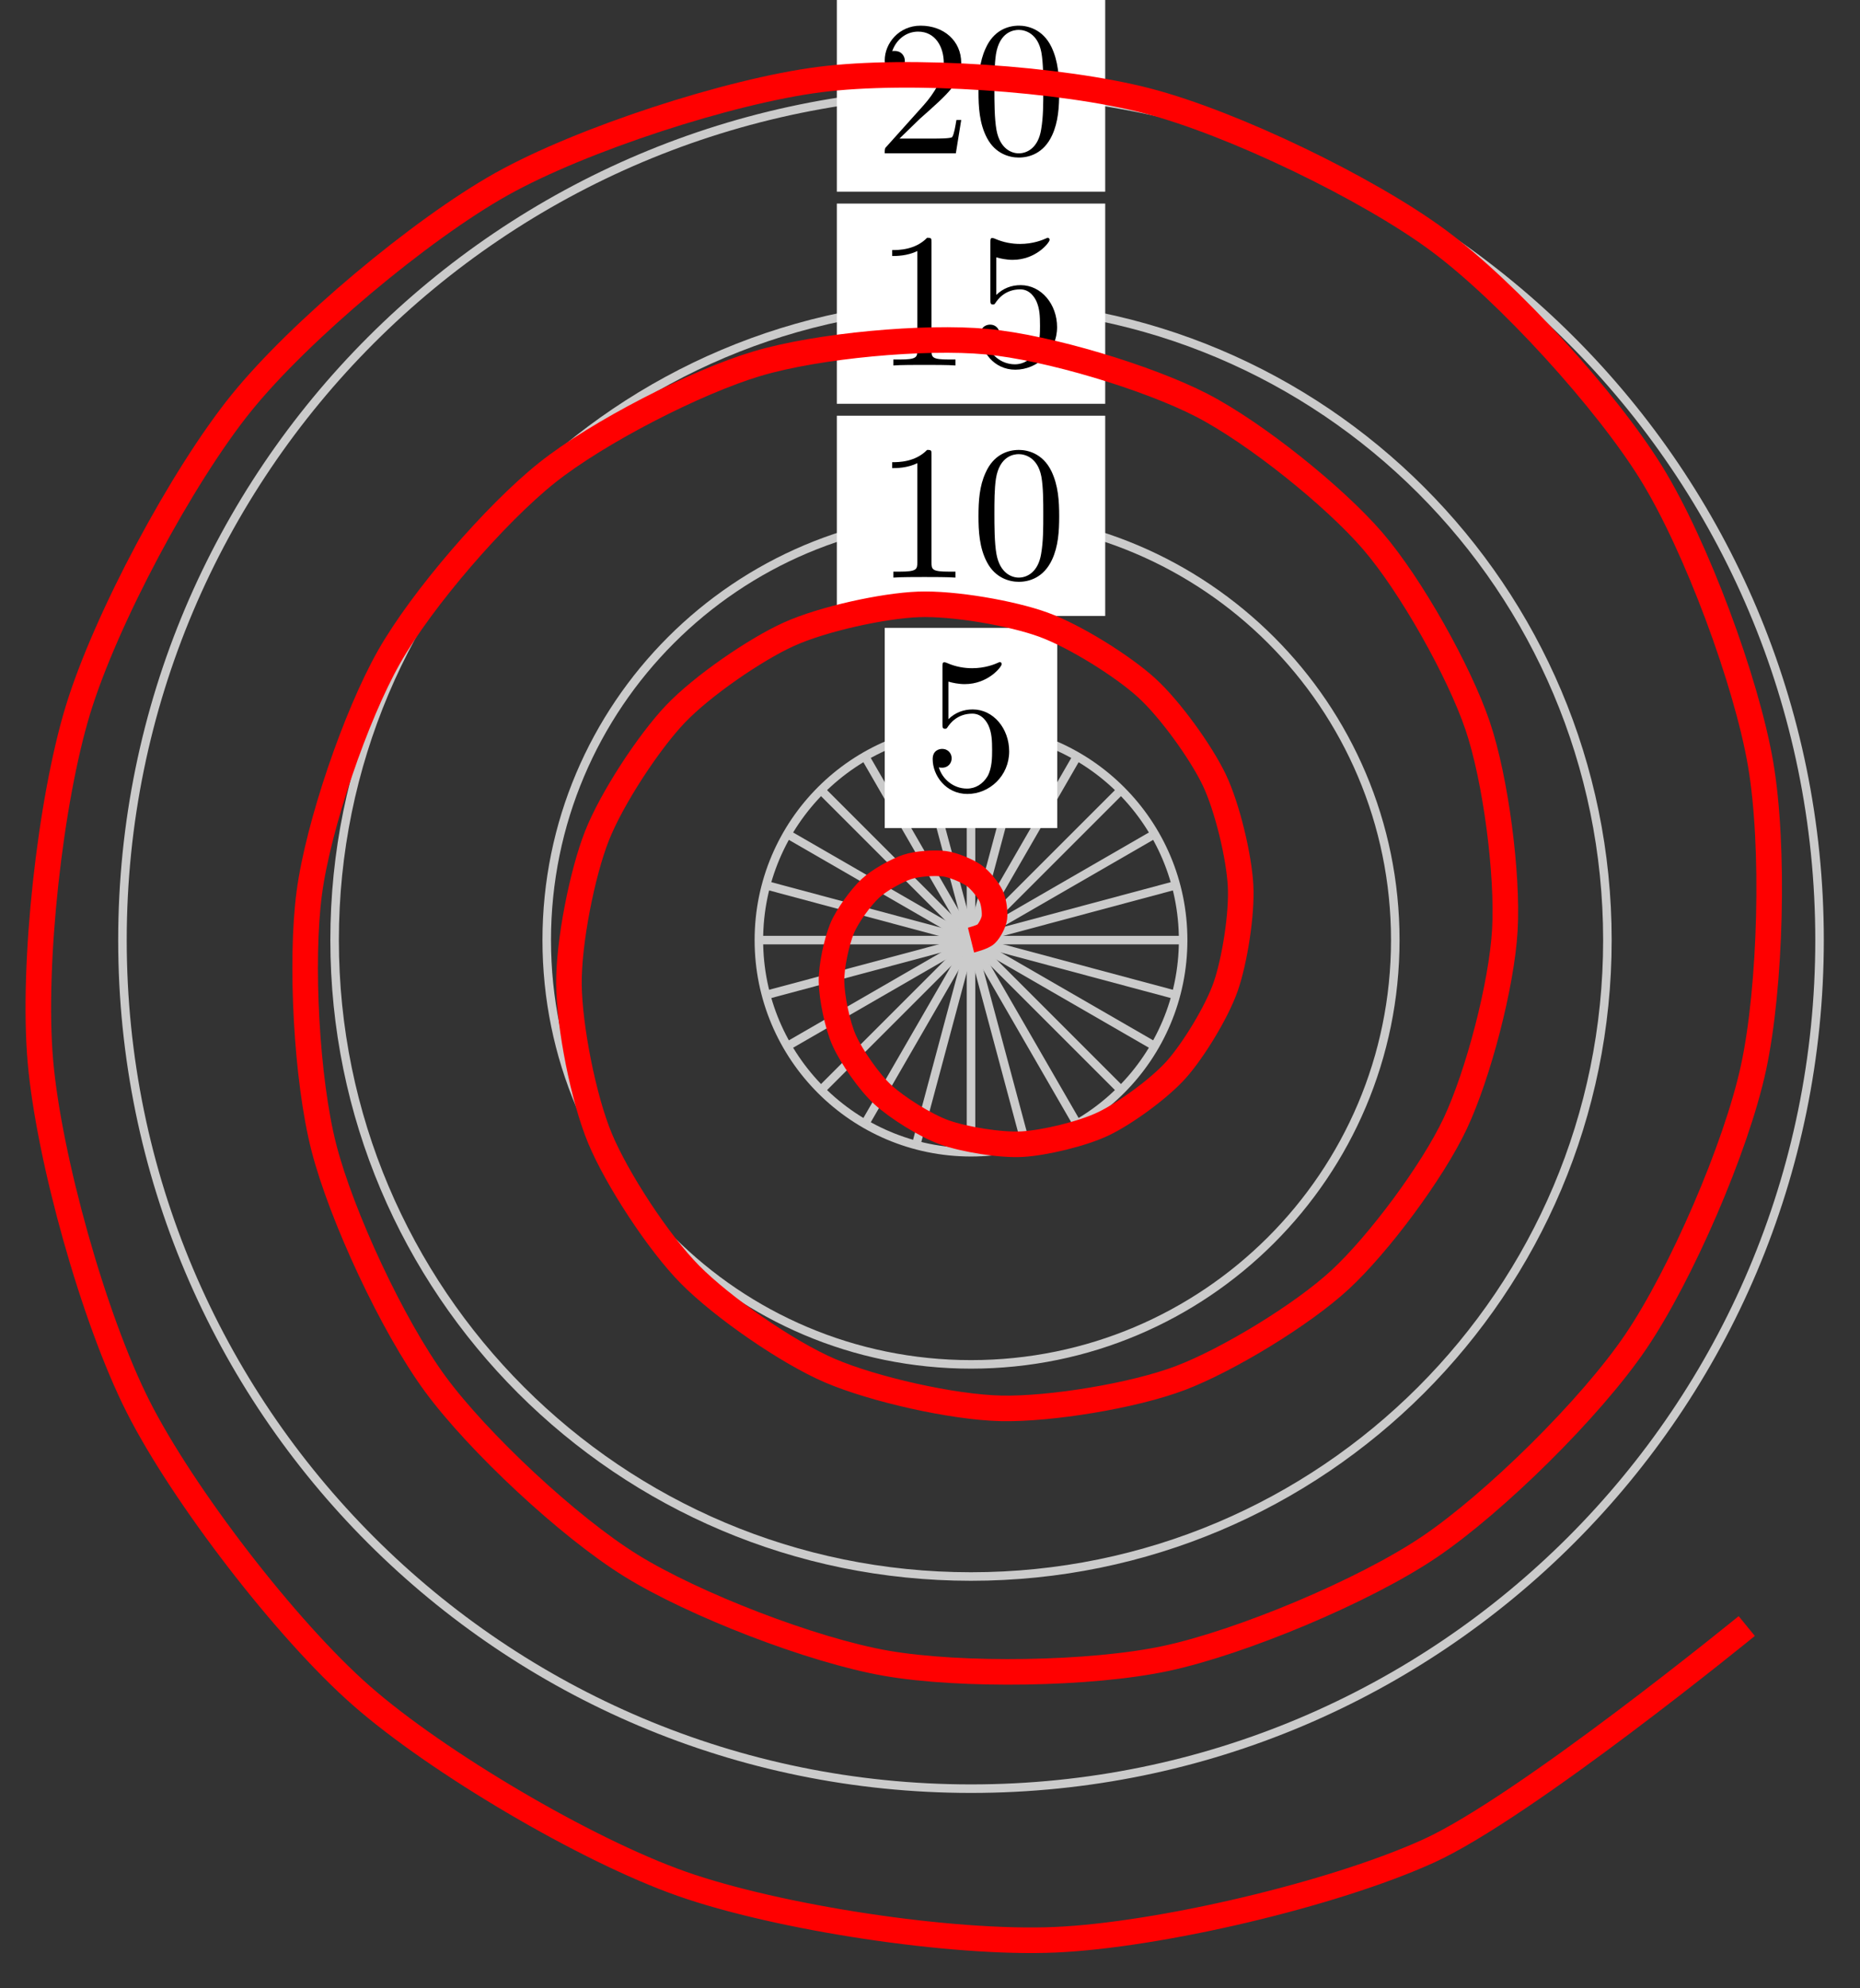 <svg xmlns="http://www.w3.org/2000/svg" xmlns:xlink="http://www.w3.org/1999/xlink" version="1.1" width="87pt" height="93pt" viewBox="0 0 87 93">
<rect x="0" y="0" width="87" height="93" fill="#333333" stroke="none"/>
<defs>
<path id="font_1_4" d="M.449 .2C.449 .319 .367 .419 .259 .419 .211 .419 .168 .403 .132 .368V.564C.152 .558 .185 .551 .217 .551 .34 .551 .41 .642 .41 .655 .41 .661 .407 .666 .4 .666 .399 .666 .397 .666 .392 .663 .372 .654 .323 .634 .256 .634 .216 .634 .17 .641 .123 .662 .115 .665 .113 .665 .111 .665 .101 .665 .101 .657 .101 .641V.344C.101 .326 .101 .318 .115 .318 .122 .318 .124 .321 .128 .327 .139 .343 .176 .397 .257 .397 .309 .397 .334 .351 .342 .333 .358 .296 .36 .257 .36 .207 .36 .172 .36 .112 .336 .07 .312 .031 .275 .006 .229 .006 .156 .006 .099 .058 .082 .117 .085 .116 .088 .115 .099 .115 .132 .115 .149 .14 .149 .164 .149 .188 .132 .213 .099 .213 .085 .213 .05 .206 .05 .16 .05 .074 .119-.022 .231-.022 .347-.022 .449 .073 .449 .2Z"/>
<path id="font_1_2" d="M.294 .64C.294 .664 .294 .666 .271 .666 .209 .602 .121 .602 .089 .602V.571C.109 .571 .168 .571 .22 .597V.079C.22 .043 .217 .031 .127 .031H.095V0C.13 .003 .217 .003 .257 .003 .297 .003 .384 .003 .419 0V.031H.387C.297 .031 .294 .042 .294 .079V.64Z"/>
<path id="font_1_1" d="M.46 .32C.46 .4 .455 .48 .42 .554 .374 .65 .292 .666 .25 .666 .19 .666 .117 .64 .076 .547 .044 .478 .039 .4 .039 .32 .039 .245 .043 .155 .084 .079 .127-.002 .2-.022 .249-.022 .303-.022 .379-.001 .423 .094 .455 .163 .46 .241 .46 .32M.249-0C.21-0 .151 .025 .133 .121 .122 .181 .122 .273 .122 .332 .122 .396 .122 .462 .13 .516 .149 .635 .224 .644 .249 .644 .282 .644 .348 .626 .367 .527 .377 .471 .377 .395 .377 .332 .377 .257 .377 .189 .366 .125 .351 .03 .294-0 .249-0Z"/>
<path id="font_1_3" d="M.127 .077 .233 .18C.389 .318 .449 .372 .449 .472 .449 .586 .359 .666 .237 .666 .124 .666 .05 .574 .05 .485 .05 .429 .1 .429 .103 .429 .12 .429 .155 .441 .155 .482 .155 .508 .137 .534 .102 .534 .094 .534 .092 .534 .089 .533 .112 .598 .166 .635 .224 .635 .315 .635 .358 .554 .358 .472 .358 .392 .308 .313 .253 .251L.061 .037C.05 .026 .05 .024 .05 0H.421L.449 .174H.424C.419 .144 .412 .1 .402 .085 .395 .077 .329 .077 .307 .077H.127Z"/>
</defs>
<path transform="matrix(1,0,0,-1,45.418,43.972)" stroke-width=".399" stroke-linecap="butt" stroke-miterlimit="10" stroke-linejoin="miter" fill="none" stroke="#cbcbcb" d="M0 0H9.922"/>
<path transform="matrix(1,0,0,-1,45.418,43.972)" stroke-width=".399" stroke-linecap="butt" stroke-miterlimit="10" stroke-linejoin="miter" fill="none" stroke="#cbcbcb" d="M0 0 9.584 2.568"/>
<path transform="matrix(1,0,0,-1,45.418,43.972)" stroke-width=".399" stroke-linecap="butt" stroke-miterlimit="10" stroke-linejoin="miter" fill="none" stroke="#cbcbcb" d="M0 0 8.593 4.961"/>
<path transform="matrix(1,0,0,-1,45.418,43.972)" stroke-width=".399" stroke-linecap="butt" stroke-miterlimit="10" stroke-linejoin="miter" fill="none" stroke="#cbcbcb" d="M0 0 7.016 7.016"/>
<path transform="matrix(1,0,0,-1,45.418,43.972)" stroke-width=".399" stroke-linecap="butt" stroke-miterlimit="10" stroke-linejoin="miter" fill="none" stroke="#cbcbcb" d="M0 0 4.961 8.593"/>
<path transform="matrix(1,0,0,-1,45.418,43.972)" stroke-width=".399" stroke-linecap="butt" stroke-miterlimit="10" stroke-linejoin="miter" fill="none" stroke="#cbcbcb" d="M0 0 2.568 9.584"/>
<path transform="matrix(1,0,0,-1,45.418,43.972)" stroke-width=".399" stroke-linecap="butt" stroke-miterlimit="10" stroke-linejoin="miter" fill="none" stroke="#cbcbcb" d="M0 0V9.922"/>
<path transform="matrix(1,0,0,-1,45.418,43.972)" stroke-width=".399" stroke-linecap="butt" stroke-miterlimit="10" stroke-linejoin="miter" fill="none" stroke="#cbcbcb" d="M0 0-2.568 9.584"/>
<path transform="matrix(1,0,0,-1,45.418,43.972)" stroke-width=".399" stroke-linecap="butt" stroke-miterlimit="10" stroke-linejoin="miter" fill="none" stroke="#cbcbcb" d="M0 0-4.961 8.593"/>
<path transform="matrix(1,0,0,-1,45.418,43.972)" stroke-width=".399" stroke-linecap="butt" stroke-miterlimit="10" stroke-linejoin="miter" fill="none" stroke="#cbcbcb" d="M0 0-7.016 7.016"/>
<path transform="matrix(1,0,0,-1,45.418,43.972)" stroke-width=".399" stroke-linecap="butt" stroke-miterlimit="10" stroke-linejoin="miter" fill="none" stroke="#cbcbcb" d="M0 0-8.593 4.961"/>
<path transform="matrix(1,0,0,-1,45.418,43.972)" stroke-width=".399" stroke-linecap="butt" stroke-miterlimit="10" stroke-linejoin="miter" fill="none" stroke="#cbcbcb" d="M0 0-9.584 2.568"/>
<path transform="matrix(1,0,0,-1,45.418,43.972)" stroke-width=".399" stroke-linecap="butt" stroke-miterlimit="10" stroke-linejoin="miter" fill="none" stroke="#cbcbcb" d="M0 0H-9.922"/>
<path transform="matrix(1,0,0,-1,45.418,43.972)" stroke-width=".399" stroke-linecap="butt" stroke-miterlimit="10" stroke-linejoin="miter" fill="none" stroke="#cbcbcb" d="M0 0-9.584-2.568"/>
<path transform="matrix(1,0,0,-1,45.418,43.972)" stroke-width=".399" stroke-linecap="butt" stroke-miterlimit="10" stroke-linejoin="miter" fill="none" stroke="#cbcbcb" d="M0 0-8.593-4.961"/>
<path transform="matrix(1,0,0,-1,45.418,43.972)" stroke-width=".399" stroke-linecap="butt" stroke-miterlimit="10" stroke-linejoin="miter" fill="none" stroke="#cbcbcb" d="M0 0-7.016-7.016"/>
<path transform="matrix(1,0,0,-1,45.418,43.972)" stroke-width=".399" stroke-linecap="butt" stroke-miterlimit="10" stroke-linejoin="miter" fill="none" stroke="#cbcbcb" d="M0 0-4.961-8.593"/>
<path transform="matrix(1,0,0,-1,45.418,43.972)" stroke-width=".399" stroke-linecap="butt" stroke-miterlimit="10" stroke-linejoin="miter" fill="none" stroke="#cbcbcb" d="M0 0-2.568-9.584"/>
<path transform="matrix(1,0,0,-1,45.418,43.972)" stroke-width=".399" stroke-linecap="butt" stroke-miterlimit="10" stroke-linejoin="miter" fill="none" stroke="#cbcbcb" d="M0 0V-9.922"/>
<path transform="matrix(1,0,0,-1,45.418,43.972)" stroke-width=".399" stroke-linecap="butt" stroke-miterlimit="10" stroke-linejoin="miter" fill="none" stroke="#cbcbcb" d="M0 0 2.568-9.584"/>
<path transform="matrix(1,0,0,-1,45.418,43.972)" stroke-width=".399" stroke-linecap="butt" stroke-miterlimit="10" stroke-linejoin="miter" fill="none" stroke="#cbcbcb" d="M0 0 4.961-8.593"/>
<path transform="matrix(1,0,0,-1,45.418,43.972)" stroke-width=".399" stroke-linecap="butt" stroke-miterlimit="10" stroke-linejoin="miter" fill="none" stroke="#cbcbcb" d="M0 0 7.016-7.016"/>
<path transform="matrix(1,0,0,-1,45.418,43.972)" stroke-width=".399" stroke-linecap="butt" stroke-miterlimit="10" stroke-linejoin="miter" fill="none" stroke="#cbcbcb" d="M0 0 8.593-4.961"/>
<path transform="matrix(1,0,0,-1,45.418,43.972)" stroke-width=".399" stroke-linecap="butt" stroke-miterlimit="10" stroke-linejoin="miter" fill="none" stroke="#cbcbcb" d="M0 0 9.584-2.568"/>
<path transform="matrix(1,0,0,-1,45.418,43.972)" stroke-width=".399" stroke-linecap="butt" stroke-miterlimit="10" stroke-linejoin="miter" fill="none" stroke="#cbcbcb" d="M9.922 0C9.922 5.48 5.48 9.922 0 9.922-5.48 9.922-9.922 5.48-9.922 0-9.922-5.48-5.48-9.922 0-9.922 5.48-9.922 9.922-5.48 9.922 0ZM0 0"/>
<path transform="matrix(1,0,0,-1,45.418,43.972)" d="M4.035 14.605H-4.035V5.24H4.035ZM-4.035 5.24" fill="#ffffff"/>
<use data-text="5" xlink:href="#font_1_4" transform="matrix(8.967,0,0,-8.966,43.177,36.939)"/>
<path transform="matrix(1,0,0,-1,45.418,43.972)" stroke-width=".399" stroke-linecap="butt" stroke-miterlimit="10" stroke-linejoin="miter" fill="none" stroke="#cbcbcb" d="M19.845 0C19.845 10.96 10.96 19.845 0 19.845-10.96 19.845-19.845 10.96-19.845 0-19.845-10.96-10.96-19.845 0-19.845 10.96-19.845 19.845-10.96 19.845 0ZM0 0"/>
<path transform="matrix(1,0,0,-1,45.418,43.972)" d="M6.277 24.527H-6.276V15.162H6.277ZM-6.276 15.162" fill="#ffffff"/>
<use data-text="1" xlink:href="#font_1_2" transform="matrix(8.967,0,0,-8.966,40.934,27.016)"/>
<use data-text="0" xlink:href="#font_1_1" transform="matrix(8.967,0,0,-8.966,45.418,27.016)"/>
<path transform="matrix(1,0,0,-1,45.418,43.972)" stroke-width=".399" stroke-linecap="butt" stroke-miterlimit="10" stroke-linejoin="miter" fill="none" stroke="#cbcbcb" d="M29.767 0C29.767 16.44 16.44 29.767 0 29.767-16.44 29.767-29.767 16.44-29.767 0-29.767-16.44-16.44-29.767 0-29.767 16.44-29.767 29.767-16.44 29.767 0ZM0 0"/>
<path transform="matrix(1,0,0,-1,45.418,43.972)" d="M6.277 34.45H-6.276V25.085H6.277ZM-6.276 25.085" fill="#ffffff"/>
<use data-text="1" xlink:href="#font_1_2" transform="matrix(8.967,0,0,-8.966,40.934,17.094)"/>
<use data-text="5" xlink:href="#font_1_4" transform="matrix(8.967,0,0,-8.966,45.418,17.094)"/>
<path transform="matrix(1,0,0,-1,45.418,43.972)" stroke-width=".399" stroke-linecap="butt" stroke-miterlimit="10" stroke-linejoin="miter" fill="none" stroke="#cbcbcb" d="M39.69 0C39.69 21.92 21.92 39.69 0 39.69-21.92 39.69-39.69 21.92-39.69 0-39.69-21.92-21.92-39.69 0-39.69 21.92-39.69 39.69-21.92 39.69 0ZM0 0"/>
<path transform="matrix(1,0,0,-1,45.418,43.972)" d="M6.277 44.372H-6.276V35.007H6.277ZM-6.276 35.007" fill="#ffffff"/>
<use data-text="2" xlink:href="#font_1_3" transform="matrix(8.967,0,0,-8.966,40.934,7.172)"/>
<use data-text="0" xlink:href="#font_1_1" transform="matrix(8.967,0,0,-8.966,45.418,7.172)"/>
<path transform="matrix(1,0,0,-1,45.418,43.972)" stroke-width="1.196" stroke-linecap="butt" stroke-miterlimit="10" stroke-linejoin="miter" fill="none" stroke="#ff0000" d="M0 0C0 0 .551 .137 .702 .282 .854 .427 1.061 .798 1.094 1.046 1.127 1.293 1.072 1.792 .94 2.067 .807 2.341 .44 2.815 .137 3.024-.167 3.233-.815 3.517-1.248 3.572-1.681 3.627-2.504 3.583-2.986 3.421-3.467 3.26-4.296 2.807-4.719 2.408-5.141 2.009-5.779 1.152-6.03 .547-6.28-.058-6.54-1.224-6.525-1.953-6.51-2.683-6.256-3.98-5.921-4.713-5.587-5.446-4.767-6.642-4.116-7.236-3.465-7.831-2.132-8.678-1.229-8.998-.326-9.318 1.359-9.602 2.392-9.544 3.425-9.486 5.216-9.065 6.217-8.58 7.217-8.096 8.814-6.941 9.604-6.053 10.394-5.165 11.494-3.375 11.911-2.18 12.328-.984 12.682 1.22 12.608 2.561 12.535 3.902 11.992 6.203 11.382 7.486 10.771 8.768 9.318 10.797 8.21 11.805 7.102 12.813 4.875 14.21 3.396 14.751 1.916 15.292-.804 15.764-2.455 15.703-4.107 15.641-6.933 15.022-8.511 14.31-10.088 13.599-12.58 11.884-13.826 10.575-15.073 9.265-16.807 6.626-17.498 4.871-18.189 3.116-18.827-.111-18.806-2.074-18.786-4.038-18.137-7.398-17.35-9.282-16.564-11.166-14.627-14.147-13.135-15.653-11.644-17.159-8.62-19.27-6.601-20.137-4.582-21.004-.858-21.854 1.417-21.902 3.692-21.95 7.594-21.319 9.794-20.483 11.993-19.647 15.488-17.531 17.271-15.879 19.055-14.227 21.58-10.847 22.649-8.577 23.717-6.307 24.826-2.1 24.971 .483 25.116 3.066 24.55 7.515 23.693 10.038 22.836 12.561 20.581 16.591 18.791 18.669 17.001 20.748 13.298 23.723 10.792 25.017 8.285 26.311 3.61 27.723 .724 27.992-2.162 28.262-7.157 27.812-10.01 26.961-12.862 26.11-17.445 23.762-19.834 21.858-22.223 19.954-25.684 15.963-27.226 13.236-28.769 10.509-30.53 5.388-30.952 2.205-31.374-.978-31.086-6.519-30.269-9.704-29.452-12.89-27.058-18.042-25.064-20.756-23.071-23.469-18.829-27.445-15.9-29.258-12.971-31.072-7.425-33.224-3.954-33.827-.483-34.429 5.596-34.352 9.118-33.599 12.639-32.845 18.375-30.452 21.425-28.395 24.475-26.338 28.996-21.884 31.102-18.772 33.207-15.66 35.792-9.717 36.601-5.968 37.41-2.219 37.593 4.391 36.931 8.248 36.269 12.105 33.925 18.431 31.831 21.829 29.737 25.227 25.112 30.321 21.839 32.739 18.566 35.157 12.254 38.214 8.239 39.256 4.225 40.298-2.904 40.79-7.095 40.249-11.286 39.709-18.21 37.462-21.965 35.358-25.72 33.255-31.409 28.502-34.157 25.09-36.906 21.677-40.474 15.027-41.774 10.761-43.074 6.495-43.92-1.136-43.529-5.657-43.138-10.178-41.041-17.704-38.957-21.823-36.873-25.942-32.038-32.248-28.51-35.344-24.982-38.441-18.03-42.556-13.528-44.14-9.026-45.723-.91-46.969 3.936-46.757 8.782-46.544 16.908-44.645 21.396-42.609 25.885-40.573 36.285-32.084 36.285-32.084"/>
</svg>
